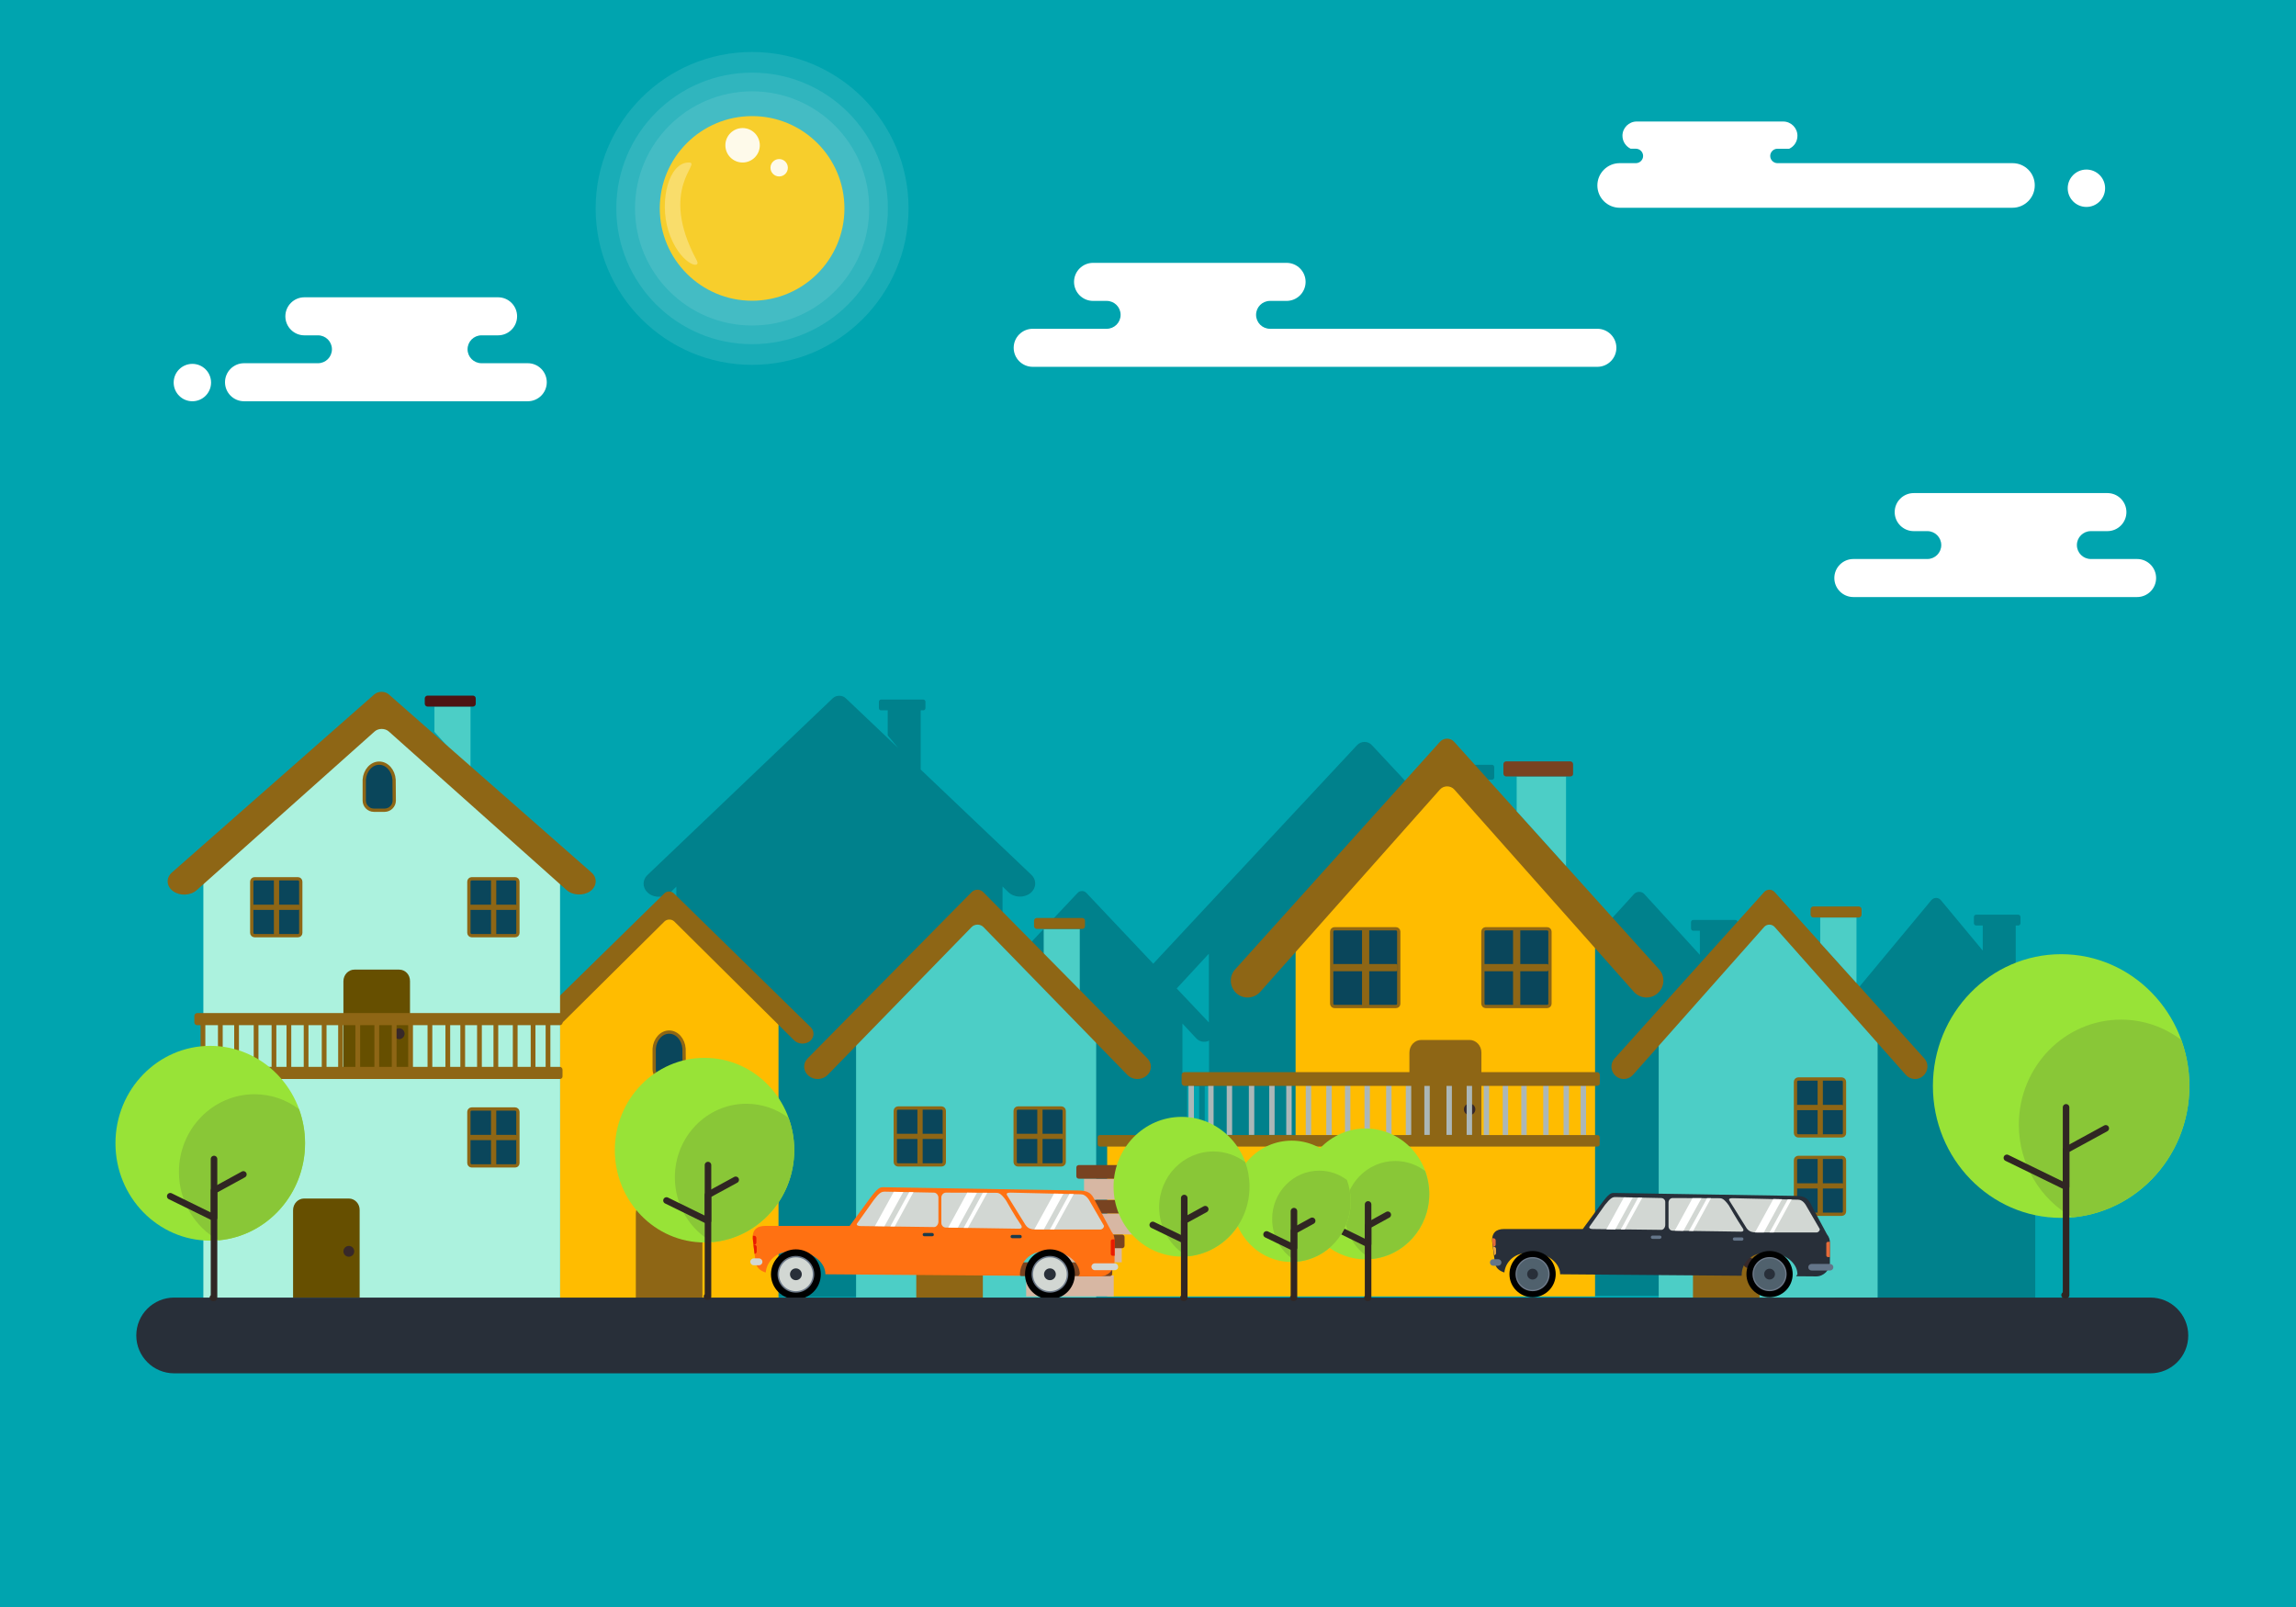 <?xml version="1.0" encoding="utf-8"?>
<!-- Generator: Adobe Illustrator 19.0.0, SVG Export Plug-In . SVG Version: 6.00 Build 0)  -->
<svg version="1.1" id="Layer_1" xmlns="http://www.w3.org/2000/svg" xmlns:xlink="http://www.w3.org/1999/xlink" x="0px" y="0px"
	 width="1400px" height="980px" viewBox="0 0 1400 980" enable-background="new 0 0 1400 980" xml:space="preserve">
<rect id="XMLID_21_" fill="#00A4AF" width="1400" height="980"/>
<circle id="XMLID_163_" fill="#372829" cx="592.7" cy="770" r="3.3"/>
<circle id="XMLID_107_" fill="#372829" cx="212.7" cy="770" r="3.3"/>
<circle id="XMLID_141_" fill="#372829" cx="421.7" cy="772" r="3.3"/>
<path id="XMLID_293_" fill="#00818C" d="M1267,649.5l-37.9-45.6v-39.5h1.5c0.8,0,1.4-0.6,1.4-1.4v-3.8c0-0.8-0.6-1.4-1.4-1.4h-25.6
	c-0.8,0-1.4,0.6-1.4,1.4v3.8c0,0.8,0.6,1.4,1.4,1.4h4v15.3l-25.5-30.7c-1.6-1.9-4.3-1.9-5.9,0l-82,98.7c-0.3-0.7-0.7-1.3-1.2-1.9
	l-37.8-41.4v-36.8h1.5c0.8,0,1.4-0.6,1.4-1.4v-3.8c0-0.8-0.6-1.4-1.4-1.4h-25.6c-0.8,0-1.4,0.6-1.4,1.4v3.8c0,0.8,0.6,1.4,1.4,1.4h4
	v14.7l-33.8-37c-1.7-1.9-4.7-1.9-6.4,0l-37,40.6l-52.6-56.3v-54.1h3c0.8,0,1.4-0.6,1.4-1.4v-6.3c0-0.8-0.6-1.4-1.4-1.4h-40.9
	c-0.8,0-1.4,0.6-1.4,1.4v6.3c0,0.8,0.6,1.4,1.4,1.4h6.9v20.9l-39.2-42c-2.4-2.6-6.6-2.6-9,0L703.2,587.7l-40.8-43.2
	c-1.4-1.5-3.9-1.5-5.3,0l-45.8,48.6v-52.5l3.6,3.5c3.4,3.3,9.3,3.6,13.2,0.7c3.8-2.9,4.2-8,0.8-11.3l-67.5-64.2v-36.1h1.5
	c0.8,0,1.4-0.6,1.4-1.4v-3.8c0-0.8-0.6-1.4-1.4-1.4h-25.6c-0.8,0-1.4,0.6-1.4,1.4v3.8c0,0.8,0.6,1.4,1.4,1.4h4v15.3l6.4,7.7
	l-32-30.4c-2.1-2-5.8-2-7.9,0l-113,107.8c-3.4,3.3-3.1,8.3,0.8,11.3c3.8,2.9,9.7,2.6,13.2-0.7l3.6-3.5v77.8h-3.6
	c-0.8,0-1.4,0.6-1.4,1.4v4.5c0,0.8,0.6,1.4,1.4,1.4h2v25.2h-2c-0.8,0-1.4,0.6-1.4,1.4v4.5c0,0.8,0.6,1.4,1.4,1.4h3.6v132.5h199.1
	v-1.2h7.7h4.1h18.2v1h37.1v-1h246.4v-90.2v-0.4h1.7c0.7,0,1.2-0.5,1.2-1.2v-4.6c0-0.7-0.5-1.2-1.2-1.2h-1.7v-29.6h1.5
	c0.8,0,1.4-0.6,1.4-1.4v-5.5c0-0.8-0.6-1.4-1.4-1.4h-1.5v-8.4l6.8-7.6v152.1h33.7h37.1h63.2V636.4l17.4,19.3
	c2.5,2.8,6.6,3.3,9.7,1.3c0.4,1.1,1,2.2,1.9,3c2.8,2.7,7.2,2.5,9.7-0.6l14.4-17.5V794h19.1h37.1h65.9V640.1l15.8,19.3
	c2.5,3.1,6.9,3.3,9.7,0.6C1269.2,657.3,1269.5,652.6,1267,649.5z M737.1,692h-2.5v-29.6h2.5V692z M731.2,692h-7.3v-29.6h7.3V692z
	 M737.1,654.1h-16.1v-29.9l8.5,9.1c2,2.1,5.2,2.6,7.7,1.3V654.1z M737.1,581.6v41.9l-19.6-20.7L737.1,581.6z M924.8,579.1l20.4,22.1
	l-20.4,22.4V579.1z"/>
<g id="XMLID_49_">
	<polygon id="XMLID_40_" fill="#4CCEC6" points="1144.9,617.6 1078.1,552.8 1011.4,617.6 1011.4,791.3 1144.9,791.3 	"/>
	<path id="XMLID_44_" fill="#8E6615" d="M1173.4,645.5L1082.1,544c-1.7-1.9-4.7-1.9-6.4,0l-91.2,101.5c-2.8,3.1-2.5,7.8,0.6,10.6
		c3.1,2.8,7.8,2.5,10.6-0.6l80-90.2c1.7-1.9,4.7-1.9,6.4,0l80,90.2c2.8,3.1,7.5,3.4,10.6,0.6S1176.2,648.6,1173.4,645.5z"/>
	<path id="XMLID_41_" fill="#0A465B" stroke="#8E6615" stroke-width="2" stroke-miterlimit="10" d="M1123,692.7h-26.5
		c-0.9,0-1.7-0.8-1.7-1.7v-31.3c0-0.9,0.8-1.7,1.7-1.7h26.5c0.9,0,1.7,0.8,1.7,1.7V691C1124.7,692,1124,692.7,1123,692.7z"/>
	<path id="XMLID_42_" fill="#8E6615" d="M1110.6,693h-1.4c-0.5,0-0.9-0.4-0.9-0.9v-33.5c0-0.5,0.4-0.9,0.9-0.9h1.4
		c0.5,0,0.9,0.4,0.9,0.9v33.5C1111.5,692.6,1111.1,693,1110.6,693z"/>
	<path id="XMLID_45_" fill="#8E6615" d="M1124.1,674.7v1.4c0,0.5-0.4,0.9-0.9,0.9h-27.6c-0.5,0-0.9-0.4-0.9-0.9v-1.4
		c0-0.5,0.4-0.9,0.9-0.9h27.6C1123.7,673.8,1124.1,674.2,1124.1,674.7z"/>
	<path id="XMLID_52_" fill="#0A465B" stroke="#8E6615" stroke-width="2" stroke-miterlimit="10" d="M1123,740.5h-26.5
		c-0.9,0-1.7-0.8-1.7-1.7v-31.3c0-0.9,0.8-1.7,1.7-1.7h26.5c0.9,0,1.7,0.8,1.7,1.7v31.3C1124.7,739.7,1124,740.5,1123,740.5z"/>
	<path id="XMLID_51_" fill="#8E6615" d="M1110.6,740.8h-1.4c-0.5,0-0.9-0.4-0.9-0.9v-33.5c0-0.5,0.4-0.9,0.9-0.9h1.4
		c0.5,0,0.9,0.4,0.9,0.9v33.5C1111.5,740.4,1111.1,740.8,1110.6,740.8z"/>
	<path id="XMLID_50_" fill="#8E6615" d="M1124.1,722.5v1.4c0,0.5-0.4,0.9-0.9,0.9h-27.6c-0.5,0-0.9-0.4-0.9-0.9v-1.4
		c0-0.5,0.4-0.9,0.9-0.9h27.6C1123.7,721.6,1124.1,722,1124.1,722.5z"/>
	<path id="XMLID_43_" fill="#8E6615" d="M1066.2,730.9H1039c-3.7,0-6.7,3.2-6.7,7.1v53.3h40.6V738
		C1072.9,734.1,1069.9,730.9,1066.2,730.9z"/>
	<circle id="XMLID_46_" fill="#372829" cx="1066.2" cy="770" r="3.3"/>
	<polygon id="XMLID_47_" fill="#4CCEC6" points="1109.9,575 1109.9,559.5 1132,559.5 1132,599.5 	"/>
	<path id="XMLID_48_" fill="#8E6615" d="M1133.4,559.5h-27.7c-0.9,0-1.7-0.8-1.7-1.7v-3.3c0-0.9,0.8-1.7,1.7-1.7h27.7
		c0.9,0,1.7,0.8,1.7,1.7v3.3C1135.1,558.8,1134.3,559.5,1133.4,559.5z"/>
</g>
<polygon id="XMLID_172_" fill="#4CCEC6" points="668.4,617.6 595.2,552.8 522,617.6 522,791.3 668.4,791.3 "/>
<path id="XMLID_170_" fill="#0A465B" stroke="#8E6615" stroke-width="2" stroke-miterlimit="10" d="M574.1,710.4h-26.5
	c-0.9,0-1.7-0.8-1.7-1.7v-31.3c0-0.9,0.8-1.7,1.7-1.7h26.5c0.9,0,1.7,0.8,1.7,1.7v31.3C575.8,709.6,575.1,710.4,574.1,710.4z"/>
<path id="XMLID_169_" fill="#8E6615" d="M561.7,710.7h-1.4c-0.5,0-0.9-0.4-0.9-0.9v-33.5c0-0.5,0.4-0.9,0.9-0.9h1.4
	c0.5,0,0.9,0.4,0.9,0.9v33.5C562.6,710.3,562.2,710.7,561.7,710.7z"/>
<path id="XMLID_168_" fill="#8E6615" d="M575.2,692.3v1.4c0,0.5-0.4,0.9-0.9,0.9h-27.6c-0.5,0-0.9-0.4-0.9-0.9v-1.4
	c0-0.5,0.4-0.9,0.9-0.9h27.6C574.8,691.4,575.2,691.8,575.2,692.3z"/>
<path id="XMLID_167_" fill="#0A465B" stroke="#8E6615" stroke-width="2" stroke-miterlimit="10" d="M647.2,710.4h-26.5
	c-0.9,0-1.7-0.8-1.7-1.7v-31.3c0-0.9,0.8-1.7,1.7-1.7h26.5c0.9,0,1.7,0.8,1.7,1.7v31.3C648.9,709.6,648.1,710.4,647.2,710.4z"/>
<path id="XMLID_166_" fill="#8E6615" d="M634.8,710.7h-1.4c-0.5,0-0.9-0.4-0.9-0.9v-33.5c0-0.5,0.4-0.9,0.9-0.9h1.4
	c0.5,0,0.9,0.4,0.9,0.9v33.5C635.6,710.3,635.2,710.7,634.8,710.7z"/>
<path id="XMLID_165_" fill="#8E6615" d="M648.3,692.3v1.4c0,0.5-0.4,0.9-0.9,0.9h-27.6c-0.5,0-0.9-0.4-0.9-0.9v-1.4
	c0-0.5,0.4-0.9,0.9-0.9h27.6C647.9,691.4,648.3,691.8,648.3,692.3z"/>
<path id="XMLID_164_" fill="#8E6615" d="M592.7,730.9h-27.3c-3.7,0-6.7,3.2-6.7,7.1v53.3h40.6V738
	C599.4,734.1,596.4,730.9,592.7,730.9z"/>
<polygon id="XMLID_162_" fill="#4CCEC6" points="636.4,582 636.4,566.5 658.4,566.5 658.4,606.5 "/>
<path id="XMLID_161_" fill="#8E6615" d="M659.9,566.5h-27.7c-0.9,0-1.7-0.8-1.7-1.7v-3.3c0-0.9,0.8-1.7,1.7-1.7h27.7
	c0.9,0,1.7,0.8,1.7,1.7v3.3C661.6,565.8,660.8,566.5,659.9,566.5z"/>
<polygon id="XMLID_104_" fill="#FFBC00" points="474.7,618.1 408,553.3 341.3,618.1 341.3,791.8 474.7,791.8 "/>
<path id="XMLID_159_" fill="#8E6615" d="M494.3,626.4l-83.4-81.6c-1.6-1.5-4.3-1.5-5.8,0l-83.3,81.6c-2.5,2.5-2.3,6.3,0.6,8.5
	c2.8,2.2,7.2,2,9.7-0.5l73.1-72.5c1.6-1.5,4.3-1.5,5.9,0l73.1,72.5c2.5,2.5,6.9,2.7,9.7,0.5C496.5,632.7,496.8,628.9,494.3,626.4z"
	/>
<polygon id="XMLID_106_" fill="#4CCEC6" points="264.9,446.3 264.9,430.9 286.9,430.9 286.9,470.8 "/>
<path id="XMLID_105_" fill="#4D1413" d="M288.4,430.9h-27.7c-0.9,0-1.7-0.8-1.7-1.7v-3.3c0-0.9,0.8-1.7,1.7-1.7h27.7
	c0.9,0,1.7,0.8,1.7,1.7v3.3C290.1,430.1,289.3,430.9,288.4,430.9z"/>
<polygon id="XMLID_116_" fill="#ACF2DE" points="341.5,535.1 232.7,439.4 124,535.1 124,791.8 341.5,791.8 "/>
<path id="XMLID_115_" fill="#8E6615" d="M360.7,532.1L237,423.4c-2.3-2-6.3-2-8.7,0L104.8,532.1c-3.7,3.3-3.4,8.4,0.8,11.4
	c4.2,3,10.6,2.7,14.4-0.7l108.4-96.7c2.3-2.1,6.4-2.1,8.7,0l108.4,96.7c3.7,3.3,10.2,3.6,14.4,0.7
	C364,540.5,364.4,535.4,360.7,532.1z"/>
<g id="XMLID_144_">
	<path id="XMLID_114_" stroke="#491913" stroke-width="2" stroke-miterlimit="10" d="M174.5,709.4H148c-0.9,0-1.7-0.8-1.7-1.7v-31.3
		c0-0.9,0.8-1.7,1.7-1.7h26.5c0.9,0,1.7,0.8,1.7,1.7v31.3C176.2,708.7,175.4,709.4,174.5,709.4z"/>
	<path id="XMLID_113_" fill="#8E6615" d="M162.1,709.7h-1.4c-0.5,0-0.9-0.4-0.9-0.9v-33.5c0-0.5,0.4-0.9,0.9-0.9h1.4
		c0.5,0,0.9,0.4,0.9,0.9v33.5C162.9,709.3,162.5,709.7,162.1,709.7z"/>
	<path id="XMLID_112_" fill="#8E6615" d="M175.6,691.4v1.4c0,0.5-0.4,0.9-0.9,0.9h-27.6c-0.5,0-0.9-0.4-0.9-0.9v-1.4
		c0-0.5,0.4-0.9,0.9-0.9h27.6C175.2,690.5,175.6,690.9,175.6,691.4z"/>
</g>
<g id="XMLID_146_">
	<path id="XMLID_111_" fill="#0A465B" stroke="#8E6615" stroke-width="2" stroke-miterlimit="10" d="M314.1,711h-26.5
		c-0.9,0-1.7-0.8-1.7-1.7V678c0-0.9,0.8-1.7,1.7-1.7h26.5c0.9,0,1.7,0.8,1.7,1.7v31.3C315.8,710.2,315.1,711,314.1,711z"/>
	<path id="XMLID_110_" fill="#8E6615" d="M301.7,711.3h-1.4c-0.5,0-0.9-0.4-0.9-0.9v-33.5c0-0.5,0.4-0.9,0.9-0.9h1.4
		c0.5,0,0.9,0.4,0.9,0.9v33.5C302.6,710.9,302.2,711.3,301.7,711.3z"/>
	<path id="XMLID_109_" fill="#8E6615" d="M315.2,693v1.4c0,0.5-0.4,0.9-0.9,0.9h-27.6c-0.5,0-0.9-0.4-0.9-0.9V693
		c0-0.5,0.4-0.9,0.9-0.9h27.6C314.8,692.1,315.2,692.5,315.2,693z"/>
</g>
<g id="XMLID_151_">
	<path id="XMLID_154_" fill="#0A465B" stroke="#8E6615" stroke-width="2" stroke-miterlimit="10" d="M314.1,570.6h-26.5
		c-0.9,0-1.7-0.8-1.7-1.7v-31.3c0-0.9,0.8-1.7,1.7-1.7h26.5c0.9,0,1.7,0.8,1.7,1.7v31.3C315.8,569.9,315.1,570.6,314.1,570.6z"/>
	<path id="XMLID_153_" fill="#8E6615" d="M301.7,570.9h-1.4c-0.5,0-0.9-0.4-0.9-0.9v-33.5c0-0.5,0.4-0.9,0.9-0.9h1.4
		c0.5,0,0.9,0.4,0.9,0.9v33.5C302.6,570.5,302.2,570.9,301.7,570.9z"/>
	<path id="XMLID_152_" fill="#8E6615" d="M315.2,552.6v1.4c0,0.5-0.4,0.9-0.9,0.9h-27.6c-0.5,0-0.9-0.4-0.9-0.9v-1.4
		c0-0.5,0.4-0.9,0.9-0.9h27.6C314.8,551.7,315.2,552.1,315.2,552.6z"/>
</g>
<g id="XMLID_155_">
	<path id="XMLID_158_" fill="#0A465B" stroke="#8E6615" stroke-width="2" stroke-miterlimit="10" d="M181.7,570.6h-26.5
		c-0.9,0-1.7-0.8-1.7-1.7v-31.3c0-0.9,0.8-1.7,1.7-1.7h26.5c0.9,0,1.7,0.8,1.7,1.7v31.3C183.4,569.9,182.7,570.6,181.7,570.6z"/>
	<path id="XMLID_157_" fill="#8E6615" d="M169.3,570.9h-1.4c-0.5,0-0.9-0.4-0.9-0.9v-33.5c0-0.5,0.4-0.9,0.9-0.9h1.4
		c0.5,0,0.9,0.4,0.9,0.9v33.5C170.2,570.5,169.8,570.9,169.3,570.9z"/>
	<path id="XMLID_156_" fill="#8E6615" d="M182.8,552.6v1.4c0,0.5-0.4,0.9-0.9,0.9h-27.6c-0.5,0-0.9-0.4-0.9-0.9v-1.4
		c0-0.5,0.4-0.9,0.9-0.9H182C182.4,551.7,182.8,552.1,182.8,552.6z"/>
</g>
<path id="XMLID_108_" fill="#664F00" d="M212.7,730.9h-27.3c-3.7,0-6.7,3.2-6.7,7.1v53.3h40.6V738
	C219.4,734.1,216.4,730.9,212.7,730.9z"/>
<path id="XMLID_150_" fill="#664F00" d="M243.4,591.3h-27.3c-3.7,0-6.7,3.2-6.7,7.1v53.3h40.6v-53.3
	C250.1,594.4,247.1,591.3,243.4,591.3z"/>
<circle id="XMLID_149_" fill="#372829" cx="243.4" cy="630.4" r="3.3"/>
<circle id="XMLID_27_" fill="#372829" cx="212.7" cy="763.1" r="3.3"/>
<path id="XMLID_142_" fill="#8E6615" d="M421.7,732.9h-27.3c-3.7,0-6.7,3.2-6.7,7.1v53.3h40.6V740
	C428.3,736.1,425.3,732.9,421.7,732.9z"/>
<g id="XMLID_69_">
	<polygon id="XMLID_66_" fill="#FFBC00" points="972.6,552.9 881.3,464.3 790,552.9 790,699.6 972.6,699.6 	"/>
	<path id="XMLID_65_" fill="#8E6615" d="M1011.7,591.2l-125-138.8c-2.3-2.6-6.4-2.6-8.7,0L753.1,591.2c-3.8,4.2-3.4,10.7,0.8,14.5
		c4.2,3.8,10.7,3.4,14.5-0.8L878,481.5c2.3-2.6,6.5-2.6,8.8,0l109.5,123.4c3.8,4.2,10.3,4.6,14.5,0.8
		C1015.1,601.9,1015.4,595.4,1011.7,591.2z"/>
	<path id="XMLID_64_" fill="#0A465B" stroke="#8E6615" stroke-width="2" stroke-miterlimit="10" d="M943.4,613.8h-37.5
		c-0.9,0-1.7-0.8-1.7-1.7v-44c0-0.9,0.8-1.7,1.7-1.7h37.5c0.9,0,1.7,0.8,1.7,1.7v44C945.1,613,944.3,613.8,943.4,613.8z"/>
	<path id="XMLID_63_" fill="#8E6615" d="M926.1,614.2h-2.6c-0.5,0-0.9-0.4-0.9-0.9v-46.5c0-0.5,0.4-0.9,0.9-0.9h2.6
		c0.5,0,0.9,0.4,0.9,0.9v46.5C927,613.8,926.6,614.2,926.1,614.2z"/>
	<path id="XMLID_62_" fill="#8E6615" d="M944.2,588.8v2.6c0,0.5-0.4,0.9-0.9,0.9H905c-0.5,0-0.9-0.4-0.9-0.9v-2.6
		c0-0.5,0.4-0.9,0.9-0.9h38.4C943.9,587.9,944.2,588.3,944.2,588.8z"/>
	<path id="XMLID_61_" fill="#0A465B" stroke="#8E6615" stroke-width="2" stroke-miterlimit="10" d="M851.2,613.8h-37.5
		c-0.9,0-1.7-0.8-1.7-1.7v-44c0-0.9,0.8-1.7,1.7-1.7h37.5c0.9,0,1.7,0.8,1.7,1.7v44C852.9,613,852.2,613.8,851.2,613.8z"/>
	<path id="XMLID_60_" fill="#8E6615" d="M834,614.2h-2.6c-0.5,0-0.9-0.4-0.9-0.9v-46.5c0-0.5,0.4-0.9,0.9-0.9h2.6
		c0.5,0,0.9,0.4,0.9,0.9v46.5C834.8,613.8,834.4,614.2,834,614.2z"/>
	<path id="XMLID_59_" fill="#8E6615" d="M852.1,588.8v2.6c0,0.5-0.4,0.9-0.9,0.9h-38.4c-0.5,0-0.9-0.4-0.9-0.9v-2.6
		c0-0.5,0.4-0.9,0.9-0.9h38.4C851.7,587.9,852.1,588.3,852.1,588.8z"/>
	<path id="XMLID_58_" fill="#8E6615" d="M895.6,725.4H867c-3.9,0-7,3.3-7,7.4v55.9h42.5v-55.9C902.6,728.7,899.4,725.4,895.6,725.4z
		"/>
	<circle id="XMLID_57_" fill="#372829" cx="895.6" cy="766.4" r="3.4"/>
	<path id="XMLID_67_" fill="#8E6615" d="M896.1,634.2h-29.5c-4,0-7.2,3.4-7.2,7.7v57.7h43.9v-57.7
		C903.3,637.6,900,634.2,896.1,634.2z"/>
	<circle id="XMLID_54_" fill="#372829" cx="896.1" cy="676.5" r="3.5"/>
	<polygon id="XMLID_56_" fill="#4CCEC6" points="924.8,494.7 924.8,473.5 954.9,473.5 954.9,528.1 	"/>
	<path id="XMLID_55_" fill="#784321" d="M957.5,473.5h-39.1c-0.9,0-1.7-0.8-1.7-1.7V466c0-0.9,0.8-1.7,1.7-1.7h39.1
		c0.9,0,1.7,0.8,1.7,1.7v5.8C959.3,472.8,958.5,473.5,957.5,473.5z"/>
	<rect id="XMLID_68_" x="675.1" y="698.7" fill="#FFBC00" width="297.5" height="91.9"/>
	<rect id="XMLID_73_" x="625.7" y="777.8" fill="#D7B7A3" width="53.4" height="12.8"/>
	<rect id="XMLID_74_" x="633.9" y="757" fill="#D7B7A3" width="50.1" height="12.8"/>
	<rect id="XMLID_75_" x="642.3" y="740" fill="#D7B7A3" width="53.9" height="12.8"/>
	<rect id="XMLID_80_" x="724.7" y="661" fill="#ABB7B8" width="3.3" height="31.1"/>
	<rect id="XMLID_81_" x="736.7" y="661" fill="#ABB7B8" width="3.3" height="31.1"/>
	<rect id="XMLID_82_" x="748" y="661" fill="#ABB7B8" width="3.3" height="31.1"/>
	<rect id="XMLID_83_" x="761.5" y="661" fill="#ABB7B8" width="3.3" height="31.1"/>
	<rect id="XMLID_84_" x="773.9" y="661" fill="#ABB7B8" width="3.3" height="31.1"/>
	<rect id="XMLID_85_" x="784.3" y="661" fill="#ABB7B8" width="3.3" height="31.1"/>
	<rect id="XMLID_98_" x="796.2" y="661" fill="#ABB7B8" width="3.3" height="31.1"/>
	<rect id="XMLID_97_" x="808.7" y="661" fill="#ABB7B8" width="3.3" height="31.1"/>
	<rect id="XMLID_96_" x="820.1" y="661" fill="#ABB7B8" width="3.3" height="31.1"/>
	<rect id="XMLID_95_" x="832" y="661" fill="#ABB7B8" width="3.3" height="31.1"/>
	<rect id="XMLID_94_" x="845.2" y="661" fill="#ABB7B8" width="3.3" height="31.1"/>
	<rect id="XMLID_93_" x="857.2" y="661" fill="#ABB7B8" width="3.3" height="31.1"/>
	<rect id="XMLID_92_" x="868.5" y="661" fill="#ABB7B8" width="3.3" height="31.1"/>
	<rect id="XMLID_91_" x="882" y="661" fill="#ABB7B8" width="3.3" height="31.1"/>
	<rect id="XMLID_90_" x="894.3" y="661" fill="#ABB7B8" width="3.3" height="31.1"/>
	<rect id="XMLID_89_" x="904.7" y="661" fill="#ABB7B8" width="3.3" height="31.1"/>
	<rect id="XMLID_103_" x="916.3" y="661" fill="#ABB7B8" width="3.3" height="31.1"/>
	<rect id="XMLID_102_" x="927.6" y="661" fill="#ABB7B8" width="3.3" height="31.1"/>
	<rect id="XMLID_101_" x="941" y="661" fill="#ABB7B8" width="3.3" height="31.1"/>
	<rect id="XMLID_100_" x="953.4" y="661" fill="#ABB7B8" width="3.3" height="31.1"/>
	<rect id="XMLID_99_" x="963.8" y="661" fill="#ABB7B8" width="3.3" height="31.1"/>
	<path id="XMLID_53_" fill="#8E6615" d="M973.8,662.2H722.2c-0.9,0-1.7-0.8-1.7-1.7v-5c0-0.9,0.8-1.7,1.7-1.7h251.6
		c0.9,0,1.7,0.8,1.7,1.7v5C975.5,661.5,974.7,662.2,973.8,662.2z"/>
	<path id="XMLID_71_" fill="#784321" d="M684.2,761.2h-53.7c-0.9,0-1.5-0.7-1.5-1.5v-5.3c0-0.9,0.7-1.5,1.5-1.5h53.7
		c0.9,0,1.5,0.7,1.5,1.5v5.3C685.7,760.5,685,761.2,684.2,761.2z"/>
	<path id="XMLID_87_" fill="#784321" d="M692.8,740h-53.7c-0.9,0-1.5-0.7-1.5-1.5v-5.3c0-0.9,0.7-1.5,1.5-1.5h53.7
		c0.9,0,1.5,0.7,1.5,1.5v5.3C694.3,739.3,693.6,740,692.8,740z"/>
	<rect id="XMLID_88_" x="661" y="718.8" fill="#D7B7A3" width="53.9" height="12.8"/>
	<path id="XMLID_86_" fill="#784321" d="M711.5,718.8h-53.7c-0.9,0-1.5-0.7-1.5-1.5v-5.3c0-0.9,0.7-1.5,1.5-1.5h53.7
		c0.9,0,1.5,0.7,1.5,1.5v5.3C713,718.1,712.3,718.8,711.5,718.8z"/>
	<path id="XMLID_72_" fill="#784321" d="M676.8,778.2h-54c-0.8,0-1.4-0.6-1.4-1.4v-5.6c0-0.8,0.6-1.4,1.4-1.4h54
		c0.8,0,1.4,0.6,1.4,1.4v5.6C678.2,777.6,677.5,778.2,676.8,778.2z"/>
	<path id="XMLID_70_" fill="#8E6615" d="M974,699.2H670.7c-0.8,0-1.4-0.6-1.4-1.4v-4.2c0-0.8,0.6-1.4,1.4-1.4H974
		c0.8,0,1.4,0.6,1.4,1.4v4.2C975.5,698.5,974.8,699.2,974,699.2z"/>
</g>
<g id="XMLID_77_">
	<rect id="XMLID_138_" x="122.3" y="624.1" fill="#8E6615" width="2.9" height="27.4"/>
	<rect id="XMLID_137_" x="132.9" y="624.1" fill="#8E6615" width="2.9" height="27.4"/>
	<rect id="XMLID_136_" x="142.8" y="624.1" fill="#8E6615" width="2.9" height="27.4"/>
	<rect id="XMLID_135_" x="154.7" y="624.1" fill="#8E6615" width="2.9" height="27.4"/>
	<rect id="XMLID_134_" x="165.6" y="624.1" fill="#8E6615" width="2.9" height="27.4"/>
	<rect id="XMLID_133_" x="174.7" y="624.1" fill="#8E6615" width="2.9" height="27.4"/>
	<rect id="XMLID_132_" x="185.2" y="624.1" fill="#8E6615" width="2.9" height="27.4"/>
	<rect id="XMLID_131_" x="196.2" y="624.1" fill="#8E6615" width="2.9" height="27.4"/>
	<rect id="XMLID_130_" x="206.2" y="624.1" fill="#8E6615" width="2.9" height="27.4"/>
	<rect id="XMLID_129_" x="216.7" y="624.1" fill="#8E6615" width="2.9" height="27.4"/>
	<rect id="XMLID_128_" x="228.3" y="624.1" fill="#8E6615" width="2.9" height="27.4"/>
	<rect id="XMLID_127_" x="238.9" y="624.1" fill="#8E6615" width="2.9" height="27.4"/>
	<rect id="XMLID_126_" x="248.9" y="624.1" fill="#8E6615" width="2.9" height="27.4"/>
	<rect id="XMLID_125_" x="260.7" y="624.1" fill="#8E6615" width="2.9" height="27.4"/>
	<rect id="XMLID_124_" x="271.6" y="624.1" fill="#8E6615" width="2.9" height="27.4"/>
	<rect id="XMLID_123_" x="280.7" y="624.1" fill="#8E6615" width="2.9" height="27.4"/>
	<rect id="XMLID_122_" x="290.9" y="624.1" fill="#8E6615" width="2.9" height="27.4"/>
	<rect id="XMLID_121_" x="300.9" y="624.1" fill="#8E6615" width="2.9" height="27.4"/>
	<rect id="XMLID_120_" x="312.7" y="624.1" fill="#8E6615" width="2.9" height="27.4"/>
	<rect id="XMLID_119_" x="323.6" y="624.1" fill="#8E6615" width="2.9" height="27.4"/>
	<rect id="XMLID_118_" x="332.7" y="624.1" fill="#8E6615" width="2.9" height="27.4"/>
	<path id="XMLID_117_" fill="#8E6615" d="M341.3,625.2H120.2c-0.9,0-1.7-0.8-1.7-1.7v-4c0-0.9,0.8-1.7,1.7-1.7h221.1
		c0.9,0,1.7,0.8,1.7,1.7v4C343.1,624.4,342.3,625.2,341.3,625.2z"/>
	<path id="XMLID_143_" fill="#8E6615" d="M341.3,658H120.2c-0.9,0-1.7-0.8-1.7-1.7v-4c0-0.9,0.8-1.7,1.7-1.7h221.1
		c0.9,0,1.7,0.8,1.7,1.7v4C343.1,657.3,342.3,658,341.3,658z"/>
</g>
<path id="XMLID_147_" fill="#0A465B" stroke="#8E6615" stroke-width="2" stroke-miterlimit="10" d="M417.1,639.5
	c-0.4-5.7-4.3-10.1-9.1-10.1c-4.8,0-8.7,4.5-9.1,10.1h0v12.7c0,3.2,2.6,5.9,5.9,5.9h6.5c3.2,0,5.9-2.6,5.9-5.9L417.1,639.5
	L417.1,639.5z"/>
<path id="XMLID_145_" fill="#0A465B" stroke="#8E6615" stroke-width="2" stroke-miterlimit="10" d="M240.3,475.5
	c-0.4-5.7-4.3-10.1-9.1-10.1c-4.8,0-8.7,4.5-9.1,10.1h0v12.7c0,3.2,2.6,5.9,5.9,5.9h6.5c3.2,0,5.9-2.6,5.9-5.9L240.3,475.5
	L240.3,475.5z"/>
<path id="XMLID_171_" fill="#8E6615" d="M699.7,645.5L599.5,544c-1.9-1.9-5.1-1.9-7,0L492.4,645.5c-3,3.1-2.7,7.8,0.7,10.6
	c3.4,2.8,8.6,2.5,11.6-0.6l87.8-90.2c1.9-1.9,5.2-1.9,7.1,0l87.8,90.2c3,3.1,8.2,3.4,11.6,0.6C702.4,653.4,702.7,648.6,699.7,645.5z
	"/>
<g id="XMLID_1_">
	<path id="XMLID_12_" fill="#282F39" d="M1114,752.7L1114,752.7l-9.2-17.1c-2.1-4.8-4.2-6.3-9.9-6.3l-110.7-1.8c-1.8,0-3,0-8.1,7
		l-11,15h-48c-4.6,0-8,2.1-7.1,8.7l1.5,11.6c0.4,3.6,2.9,5.3,5.8,6.2c0.7-6.6,6.3-11.7,13.1-11.7h5.5c7.2,0,15.4,5.6,15.4,12.8
		l110.7,0.9v-0.6c0-7.2,5.9-13.1,13.1-13.1h5.5c7.2,0,15.4,5.6,15.4,12.8l-0.8,1.2l12.2,0.1c4.6,0,8.4-3.8,8.4-8.4v-12
		C1115.9,756,1115.2,754.2,1114,752.7z"/>
	<path id="XMLID_2_" fill="#D2D7D3" d="M1012.9,730.6l-27.9-0.6c-1.8,0-3,0.6-6.3,4.7c0,0-6.3,8.9-9.4,13.2
		c-0.8,1.1,0.6,1.6,1.9,1.6l41.8,0.5c1.4,0,2.4-1.6,2.4-3v-14C1015.4,731.7,1014.3,730.6,1012.9,730.6z"/>
	<path id="XMLID_9_" fill="#D2D7D3" d="M1019.9,730.6l28,0.1c1.8,0,3-0.1,6.2,4.3c0,0,5.5,9.6,8.6,14.1c0.8,1.2,0.3,2-1.1,2
		l-41.7-0.6c-1.4,0-2.5-1.2-2.5-2.6v-14.6C1017.4,731.8,1018.5,730.6,1019.9,730.6z"/>
	<path id="XMLID_8_" fill="#D2D7D3" d="M1107.6,751.6h-35.9c-3.4,0-5.2-0.5-6.7-2.6l-10.1-16.2c-0.9-1.3-1.1-2.1,1.7-2.1l39.8,0.9
		c1.2,0,3,0.6,4.6,3.1l8.6,14.8C1109.7,750.6,1108.7,751.6,1107.6,751.6z"/>
	<path id="XMLID_11_" fill="#647589" d="M1062.1,756.6h-4.5c-0.5,0-1-0.4-1-1l0,0c0-0.5,0.4-1,1-1h4.5c0.5,0,1,0.4,1,1l0,0
		C1063,756.2,1062.6,756.6,1062.1,756.6z"/>
	<path id="XMLID_13_" fill="#647589" d="M1012.1,755.5h-4.5c-0.5,0-1-0.4-1-1l0,0c0-0.5,0.4-1,1-1h4.5c0.5,0,1,0.4,1,1l0,0
		C1013,755,1012.6,755.5,1012.1,755.5z"/>
	<circle id="XMLID_10_" cx="934.5" cy="777" r="14.1"/>
	<circle id="XMLID_15_" fill="#6E7A8A" cx="934.5" cy="777" r="10.4"/>
	<circle id="XMLID_16_" fill="#50616D" cx="934.5" cy="777" r="9.6"/>
	<circle id="XMLID_17_" fill="#282F39" cx="934.5" cy="777" r="3.3"/>
	<circle id="XMLID_20_" cx="1079" cy="777" r="14.1"/>
	<circle id="XMLID_18_" fill="#6E7A8A" cx="1079" cy="777" r="10.4"/>
	<circle id="XMLID_4_" fill="#50616D" cx="1079" cy="777" r="9.6"/>
	<circle id="XMLID_3_" fill="#282F39" cx="1079" cy="777" r="3.3"/>
	<path id="XMLID_23_" fill="#E56B39" d="M912,759v-2.6c0-0.7-0.6-1.3-1.3-1.3h-0.7c-0.1,0.9-0.1,1.9,0.1,3.1l0.3,2h0.3
		C911.4,760.3,912,759.7,912,759z"/>
	<path id="XMLID_25_" fill="#EDA842" d="M912.2,764.2v-2.6c0-0.7-0.6-1.3-1.3-1.3h-0.5l0.7,5.1C911.7,765.4,912.2,764.9,912.2,764.2
		z"/>
	<path id="XMLID_14_" fill="#647589" d="M913.5,771.9h-3c-1.1,0-2-0.9-2-2l0,0c0-1.1,0.9-2,2-2h3c1.1,0,2,0.9,2,2l0,0
		C915.5,771,914.6,771.9,913.5,771.9z"/>
	<path id="XMLID_19_" fill="#647589" d="M1115.9,774.8h-11.3c-1.1,0-2-0.9-2-2l0,0c0-1.1,0.9-2,2-2h11.3c1.1,0,2,0.9,2,2l0,0
		C1117.9,773.9,1117,774.8,1115.9,774.8z"/>
	<path id="XMLID_26_" fill="#E56B39" d="M1115.8,757.3h-1.2c-0.6,0-1,0.5-1,1v7.3c0,0.6,0.5,1,1,1h1.2V758
		C1115.9,757.7,1115.9,757.5,1115.8,757.3z"/>
	<polygon id="XMLID_34_" fill="#FFFFFF" points="990.2,730.2 979.5,749.7 984.9,749.8 995.6,730.3 	"/>
	<polygon id="XMLID_37_" fill="#FFFFFF" points="998.9,730.3 988.3,749.8 990.7,749.8 1001.4,730.4 	"/>
	<polygon id="XMLID_31_" fill="#FFFFFF" points="1032,730.7 1021.2,750.5 1026.5,750.6 1037.5,730.7 	"/>
	<polygon id="XMLID_35_" fill="#FFFFFF" points="1040.9,730.7 1029.9,750.6 1032.4,750.7 1043.3,730.7 	"/>
	<path id="XMLID_28_" fill="#FFFFFF" d="M1081.3,731.2l-11.2,20.4c0.5,0,1,0,1.5,0h3.9l11.1-20.3L1081.3,731.2z"/>
	<polygon id="XMLID_32_" fill="#FFFFFF" points="1090.1,731.4 1079,751.6 1081.5,751.6 1092.5,731.4 	"/>
</g>
<g id="XMLID_36_">
	<path id="XMLID_322_" fill="#FF7112" d="M677.7,751L677.7,751l-9.8-18.3c-2.2-5.2-4.5-6.7-10.6-6.7l-118.7-2c-1.9,0-3.2,0-8.7,7.5
		l-11.8,16.1h-51.4c-5,0-8.6,2.2-7.6,9.3l1.6,12.5c0.5,3.8,3.1,5.7,6.2,6.6c0.7-7.1,6.7-12.6,14-12.6h5.9c7.8,0,16.5,6,16.5,13.7
		l118.6,0.9v-0.6c0-7.8,6.3-14.1,14.1-14.1h5.9c7.8,0,16.5,6,16.5,13.7l-0.9,1.3l13.1,0.1c5,0,9-4,9-9v-12.9
		C679.7,754.5,679,752.6,677.7,751z"/>
	<path id="XMLID_321_" fill="#D2D7D3" d="M569.4,727.3l-29.9-0.6c-2,0-3.3,0.6-6.7,5.1c0,0-6.7,9.5-10.1,14.2
		c-0.9,1.2,0.6,1.7,2.1,1.7l44.8,0.6c1.5,0,2.6-1.8,2.6-3.2v-15C572,728.5,570.8,727.3,569.4,727.3z"/>
	<path id="XMLID_320_" fill="#D2D7D3" d="M576.8,727.3l30,0.1c2,0,3.2-0.1,6.6,4.6c0,0,5.8,10.3,9.2,15.1c0.9,1.3,0.3,2.2-1.2,2.2
		l-44.7-0.7c-1.5,0-2.7-1.3-2.7-2.8v-15.7C574.1,728.6,575.3,727.3,576.8,727.3z"/>
	<path id="XMLID_319_" fill="#D2D7D3" d="M670.8,749.8h-38.4c-3.7,0-5.5-0.5-7.1-2.8l-10.8-17.4c-1-1.4-1.2-2.3,1.8-2.3l42.7,1
		c1.3,0,3.2,0.6,5,3.4l9.2,15.9C673.1,748.8,672.1,749.8,670.8,749.8z"/>
	<path id="XMLID_318_" fill="#1A3B4C" d="M622,755.1h-4.8c-0.6,0-1-0.5-1-1l0,0c0-0.6,0.5-1,1-1h4.8c0.6,0,1,0.5,1,1l0,0
		C623.1,754.7,622.6,755.1,622,755.1z"/>
	<path id="XMLID_317_" fill="#1A3B4C" d="M568.4,753.9h-4.8c-0.6,0-1-0.5-1-1l0,0c0-0.6,0.5-1,1-1h4.8c0.6,0,1,0.5,1,1l0,0
		C569.5,753.5,569,753.9,568.4,753.9z"/>
	<circle id="XMLID_316_" cx="485.3" cy="777.1" r="15.2"/>
	<circle id="XMLID_315_" fill="#6E7A8A" cx="485.3" cy="777.1" r="11.2"/>
	<circle id="XMLID_314_" fill="#D2D7D3" cx="485.3" cy="777.1" r="10.3"/>
	<circle id="XMLID_313_" fill="#282F39" cx="485.3" cy="777.1" r="3.6"/>
	<circle id="XMLID_312_" cx="640.2" cy="777.1" r="15.2"/>
	<circle id="XMLID_311_" fill="#6E7A8A" cx="640.2" cy="777.1" r="11.2"/>
	<circle id="XMLID_310_" fill="#D2D7D3" cx="640.2" cy="777.1" r="10.3"/>
	<circle id="XMLID_309_" fill="#282F39" cx="640.2" cy="777.1" r="3.6"/>
	<path id="XMLID_308_" fill="#E91B00" d="M461.2,757.7V755c0-0.8-0.6-1.4-1.4-1.4h-0.7c-0.1,1-0.1,2.1,0.1,3.3l0.3,2.2h0.3
		C460.6,759.1,461.2,758.5,461.2,757.7z"/>
	<path id="XMLID_307_" fill="#E91B00" d="M461.4,763.3v-2.8c0-0.8-0.6-1.4-1.4-1.4h-0.6l0.7,5.5C460.9,764.6,461.4,764,461.4,763.3z
		"/>
	<path id="XMLID_306_" fill="#D2D7D3" d="M462.8,771.6h-3.2c-1.2,0-2.1-1-2.1-2.1l0,0c0-1.2,1-2.1,2.1-2.1h3.2c1.2,0,2.1,1,2.1,2.1
		l0,0C464.9,770.6,464,771.6,462.8,771.6z"/>
	<path id="XMLID_305_" fill="#D2D7D3" d="M679.7,774.6h-12.1c-1.2,0-2.1-1-2.1-2.1l0,0c0-1.2,1-2.1,2.1-2.1h12.1
		c1.2,0,2.1,1,2.1,2.1l0,0C681.9,773.7,680.9,774.6,679.7,774.6z"/>
	<path id="XMLID_304_" fill="#E91B00" d="M679.7,755.8h-1.3c-0.6,0-1.1,0.5-1.1,1.1v7.8c0,0.6,0.5,1.1,1.1,1.1h1.3v-9.2
		C679.7,756.4,679.7,756.1,679.7,755.8z"/>
	<polygon id="XMLID_303_" fill="#FFFFFF" points="545,726.8 533.5,747.7 539.3,747.8 550.8,726.9 	"/>
	<polygon id="XMLID_302_" fill="#FFFFFF" points="554.4,727 542.9,747.9 545.6,747.9 557,727 	"/>
	<polygon id="XMLID_301_" fill="#FFFFFF" points="589.8,727.3 578.2,748.6 584,748.7 595.7,727.4 	"/>
	<polygon id="XMLID_300_" fill="#FFFFFF" points="599.3,727.4 587.6,748.8 590.2,748.8 602,727.4 	"/>
	<path id="XMLID_299_" fill="#FFFFFF" d="M642.7,727.9l-12,21.8c0.5,0,1,0,1.6,0h4.2l11.9-21.7L642.7,727.9z"/>
	<polygon id="XMLID_298_" fill="#FFFFFF" points="652.1,728.1 640.2,749.8 642.8,749.8 654.7,728.2 	"/>
</g>
<path id="XMLID_326_" fill="#FFFFFF" d="M321.8,221.5h-15.1h-13.1c-4.7,0-8.5-3.8-8.5-8.5s3.8-8.5,8.5-8.5h10.1
	c6.4,0,11.6-5.2,11.6-11.6c0-6.4-5.2-11.6-11.6-11.6H185.6c-6.4,0-11.6,5.2-11.6,11.6c0,6.4,5.2,11.6,11.6,11.6h8.3
	c4.7,0,8.5,3.8,8.5,8.5s-3.8,8.5-8.5,8.5h-11.3h-33.8c-6.4,0-11.6,5.2-11.6,11.6c0,6.4,5.2,11.6,11.6,11.6h173
	c6.4,0,11.6-5.2,11.6-11.6C333.4,226.7,328.2,221.5,321.8,221.5z"/>
<path id="XMLID_325_" fill="#FFFFFF" d="M1303.1,340.9H1288h-13.1c-4.7,0-8.5-3.8-8.5-8.5s3.8-8.5,8.5-8.5h10.1
	c6.4,0,11.6-5.2,11.6-11.6c0-6.4-5.2-11.6-11.6-11.6h-118.1c-6.4,0-11.6,5.2-11.6,11.6c0,6.4,5.2,11.6,11.6,11.6h8.3
	c4.7,0,8.5,3.8,8.5,8.5s-3.8,8.5-8.5,8.5h-11.3h-33.8c-6.4,0-11.6,5.2-11.6,11.6c0,6.4,5.2,11.6,11.6,11.6h173
	c6.4,0,11.6-5.2,11.6-11.6C1314.7,346.1,1309.5,340.9,1303.1,340.9z"/>
<path id="XMLID_328_" fill="#FFFFFF" d="M974,200.5h-15.1H774.4c-4.7,0-8.5-3.8-8.5-8.5s3.8-8.5,8.5-8.5h10.1
	c6.4,0,11.6-5.2,11.6-11.6c0-6.4-5.2-11.6-11.6-11.6H666.5c-6.4,0-11.6,5.2-11.6,11.6c0,6.4,5.2,11.6,11.6,11.6h8.3
	c4.7,0,8.5,3.8,8.5,8.5s-3.8,8.5-8.5,8.5h-11.3h-33.8c-6.4,0-11.6,5.2-11.6,11.6c0,6.4,5.2,11.6,11.6,11.6H974
	c6.4,0,11.6-5.2,11.6-11.6C985.6,205.7,980.4,200.5,974,200.5z"/>
<circle id="XMLID_324_" fill="#FFFFFF" cx="117.3" cy="233.3" r="11.4"/>
<circle id="XMLID_323_" fill="#FFFFFF" cx="1272.2" cy="114.8" r="11.4"/>
<path id="XMLID_297_" fill="#FFFFFF" d="M1227.2,99.5h-63.7h-78.5h-1.2c-2.4,0-4.4-2-4.4-4.4s2-4.4,4.4-4.4h7.2c3-1.4,5-4.4,5-7.9v0
	c0-4.8-3.9-8.7-8.7-8.7H998c-4.8,0-8.7,3.9-8.7,8.7v0c0,3.5,2.1,6.5,5,7.9h3.2c2.4,0,4.4,2,4.4,4.4s-2,4.4-4.4,4.4h-0.9h-9
	c-7.5,0-13.6,6.1-13.6,13.6v0c0,7.5,6.1,13.6,13.6,13.6h239.5c7.5,0,13.6-6.1,13.6-13.6v0C1240.8,105.6,1234.7,99.5,1227.2,99.5z"/>
<g id="XMLID_6_">
	<circle id="XMLID_347_" opacity="0.1" fill="#FFFFFF" cx="458.6" cy="127.1" r="95.4"/>
	<circle id="XMLID_346_" opacity="0.1" fill="#FFFFFF" cx="458.6" cy="127.1" r="82.8"/>
	<circle id="XMLID_345_" opacity="0.1" fill="#FFFFFF" cx="458.6" cy="127.1" r="71.4"/>
	<circle id="XMLID_344_" fill="#F7CE2C" cx="458.6" cy="127.1" r="56.3"/>
	<circle id="XMLID_334_" opacity="0.9" fill="#FFFFFF" cx="452.8" cy="88.6" r="10.5"/>
	<circle id="XMLID_333_" opacity="0.9" fill="#FFFFFF" cx="475.1" cy="102.3" r="5.3"/>
	<path id="XMLID_332_" opacity="0.3" fill="#FFFFFF" d="M420.1,99.1c8,0.1-19,15.8,4.7,59.6c3.4,6.3-10.8,2.6-17.3-18.1
		C401.9,122.4,407.8,98.9,420.1,99.1z"/>
</g>
<path id="XMLID_76_" fill="#282F39" d="M1311.2,837.5h-1205c-12.8,0-23.1-10.4-23.1-23.1v0c0-12.8,10.4-23.1,23.1-23.1h1205
	c12.8,0,23.1,10.4,23.1,23.1v0C1334.3,827.2,1324,837.5,1311.2,837.5z"/>
<g id="XMLID_5_">
	<ellipse id="XMLID_30_" fill="#98E337" cx="1256.8" cy="662.3" rx="78.2" ry="80.4"/>
	<path id="XMLID_331_" fill="#89C737" d="M1335,662.3c0-9.9-1.8-19.4-5-28.2c-10.3-7.7-22.9-12.3-36.7-12.3
		c-34.4,0-62.3,28.7-62.3,64.1c0,24.4,13.3,45.6,32.8,56.5C1303.7,738.6,1335,704.2,1335,662.3z"/>
	
		<path id="XMLID_29_" fill="none" stroke="#302623" stroke-width="4" stroke-linecap="round" stroke-linejoin="round" stroke-miterlimit="10" d="
		M1258.9,789.8c0.3,0,0.6,0,0.9,0V675.3"/>
	
		<polyline id="XMLID_33_" fill="none" stroke="#302623" stroke-width="4" stroke-linecap="round" stroke-linejoin="round" stroke-miterlimit="10" points="
		1223.7,706.1 1259.8,723.7 1259.8,701.3 1284,688.1 	"/>
</g>
<g id="XMLID_7_">
	<ellipse id="XMLID_327_" fill="#98E337" cx="832.7" cy="728.1" rx="38.8" ry="39.9"/>
	<path id="XMLID_79_" fill="#89C737" d="M871.5,728.1c0-4.9-0.9-9.6-2.5-14c-5.1-3.8-11.4-6.1-18.2-6.1c-17.1,0-30.9,14.2-30.9,31.8
		c0,12.1,6.6,22.7,16.3,28C856,766,871.5,748.9,871.5,728.1z"/>
	
		<path id="XMLID_78_" fill="none" stroke="#302623" stroke-width="4" stroke-linecap="round" stroke-linejoin="round" stroke-miterlimit="10" d="
		M833.8,791.4c0.1,0,0.3,0,0.4,0v-56.9"/>
	
		<polyline id="XMLID_39_" fill="none" stroke="#302623" stroke-width="4" stroke-linecap="round" stroke-linejoin="round" stroke-miterlimit="10" points="
		816.3,749.8 834.2,758.6 834.2,747.4 846.2,740.8 	"/>
</g>
<g id="XMLID_329_">
	<ellipse id="XMLID_339_" fill="#98E337" cx="429.6" cy="701.4" rx="54.7" ry="56.3"/>
	<path id="XMLID_337_" fill="#89C737" d="M484.3,701.4c0-6.9-1.2-13.6-3.5-19.7c-7.2-5.4-16.1-8.6-25.7-8.6
		c-24.1,0-43.6,20.1-43.6,44.9c0,17.1,9.3,32,23,39.5C462.4,754.9,484.3,730.8,484.3,701.4z"/>
	
		<path id="XMLID_336_" fill="none" stroke="#302623" stroke-width="4" stroke-linecap="round" stroke-linejoin="round" stroke-miterlimit="10" d="
		M431.1,790.7c0.2,0,0.4,0,0.6,0v-80.2"/>
	
		<polyline id="XMLID_330_" fill="none" stroke="#302623" stroke-width="4" stroke-linecap="round" stroke-linejoin="round" stroke-miterlimit="10" points="
		406.4,732.1 431.7,744.5 431.7,728.7 448.6,719.5 	"/>
</g>
<g id="XMLID_350_">
	<ellipse id="XMLID_354_" fill="#98E337" cx="787.6" cy="732.6" rx="36" ry="37"/>
	<path id="XMLID_353_" fill="#89C737" d="M823.6,732.6c0-4.6-0.8-8.9-2.3-13c-4.7-3.6-10.6-5.7-16.9-5.7
		c-15.9,0-28.7,13.2-28.7,29.5c0,11.3,6.1,21,15.1,26C809.2,767.8,823.6,751.9,823.6,732.6z"/>
	
		<path id="XMLID_352_" fill="none" stroke="#302623" stroke-width="4" stroke-linecap="round" stroke-linejoin="round" stroke-miterlimit="10" d="
		M788.6,791.4c0.1,0,0.3,0,0.4,0v-52.8"/>
	
		<polyline id="XMLID_351_" fill="none" stroke="#302623" stroke-width="4" stroke-linecap="round" stroke-linejoin="round" stroke-miterlimit="10" points="
		772.3,752.8 789,760.9 789,750.6 800.1,744.5 	"/>
</g>
<g id="XMLID_355_">
	<ellipse id="XMLID_359_" fill="#98E337" cx="720.5" cy="723.7" rx="41.5" ry="42.6"/>
	<path id="XMLID_358_" fill="#89C737" d="M761.9,723.7c0-5.3-0.9-10.3-2.6-15c-5.5-4.1-12.2-6.5-19.4-6.5c-18.3,0-33.1,15.2-33.1,34
		c0,13,7.1,24.2,17.4,30C745.4,764.2,761.9,746,761.9,723.7z"/>
	
		<path id="XMLID_357_" fill="none" stroke="#302623" stroke-width="4" stroke-linecap="round" stroke-linejoin="round" stroke-miterlimit="10" d="
		M721.6,791.4c0.2,0,0.3,0,0.5,0v-60.8"/>
	
		<polyline id="XMLID_356_" fill="none" stroke="#302623" stroke-width="4" stroke-linecap="round" stroke-linejoin="round" stroke-miterlimit="10" points="
		702.9,747 722.1,756.3 722.1,744.4 734.9,737.4 	"/>
</g>
<g id="XMLID_340_">
	<ellipse id="XMLID_349_" fill="#98E337" cx="128.2" cy="697.2" rx="57.8" ry="59.4"/>
	<path id="XMLID_348_" fill="#89C737" d="M186,697.2c0-7.3-1.3-14.3-3.7-20.8c-7.6-5.7-16.9-9.1-27.1-9.1
		c-25.4,0-46.1,21.2-46.1,47.4c0,18,9.8,33.7,24.3,41.7C162.9,753.6,186,728.1,186,697.2z"/>
	
		<path id="XMLID_343_" fill="none" stroke="#302623" stroke-width="4" stroke-linecap="round" stroke-linejoin="round" stroke-miterlimit="10" d="
		M129.8,791.4c0.2,0,0.4,0,0.7,0v-84.6"/>
	
		<polyline id="XMLID_342_" fill="none" stroke="#302623" stroke-width="4" stroke-linecap="round" stroke-linejoin="round" stroke-miterlimit="10" points="
		103.8,729.5 130.5,742.6 130.5,726 148.4,716.2 	"/>
</g>
</svg>
